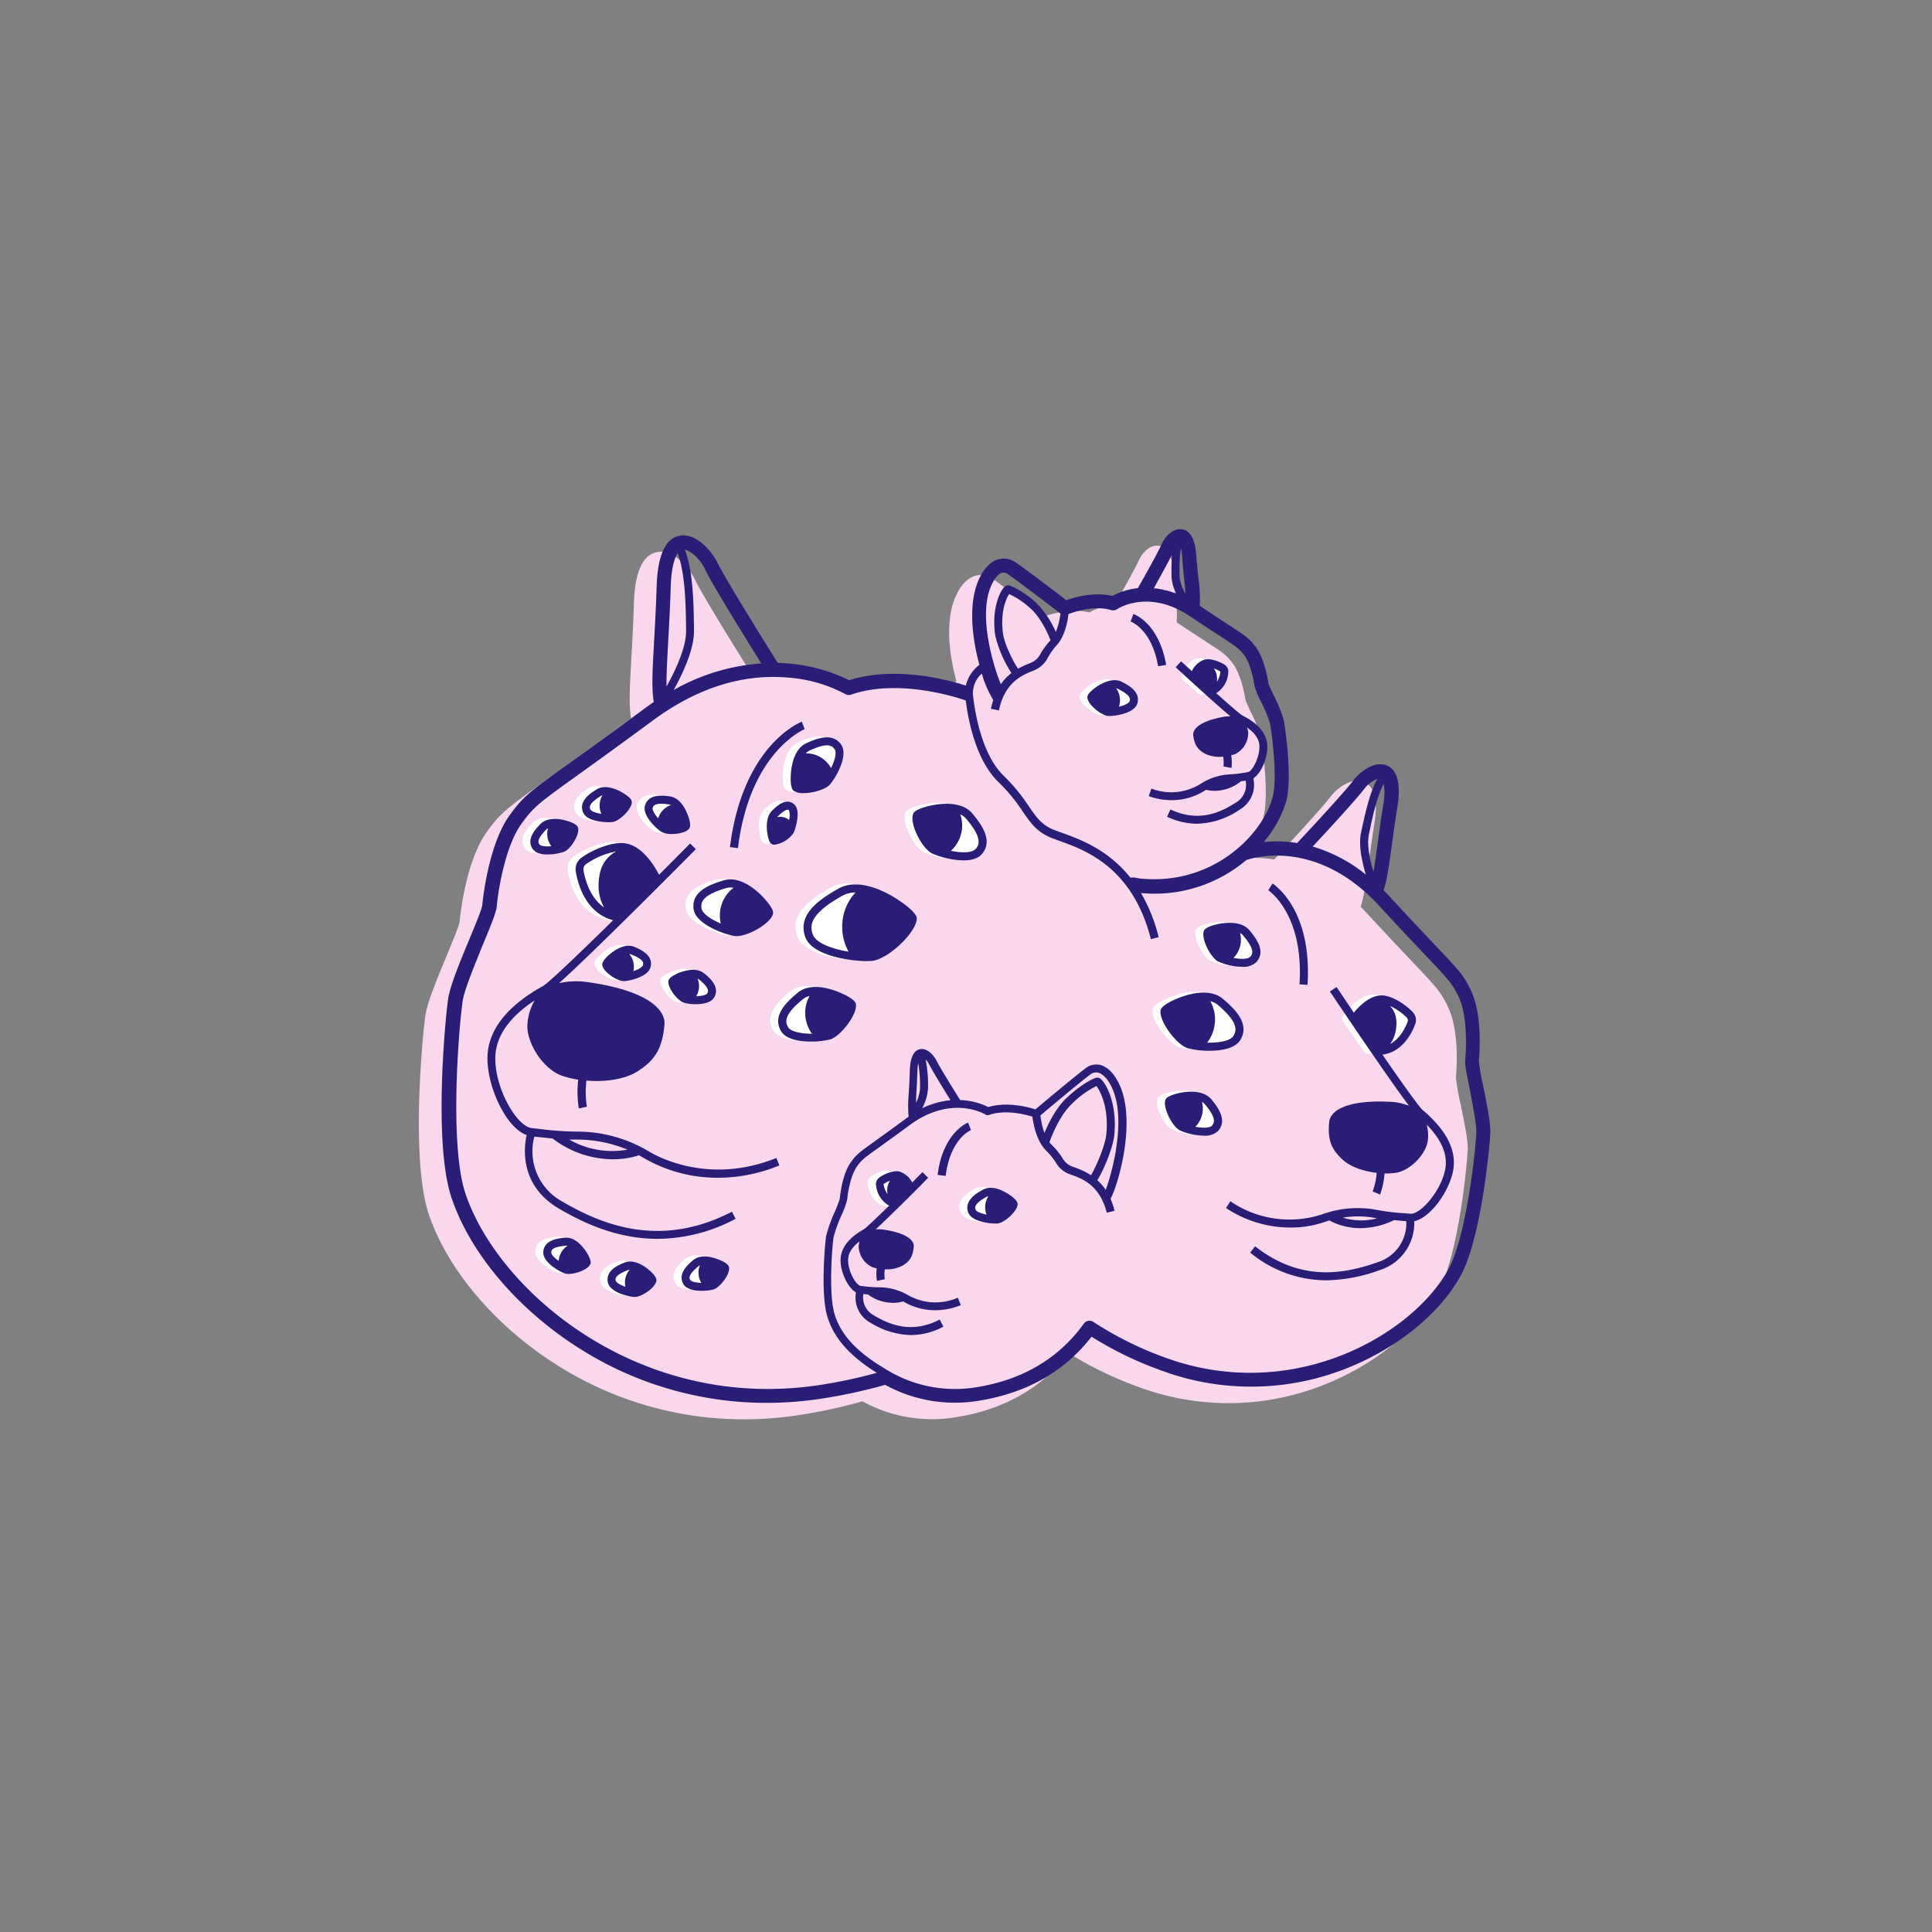 <svg id="Layer_1" data-name="Layer 1" xmlns="http://www.w3.org/2000/svg" viewBox="0 0 481.89 481.89"><rect x="0" y="0" width="481.89" height="481.89" fill="#808080" stroke="none"/><defs><style>.cls-1{fill:#f9d7ed;}.cls-2{fill:#fff;}.cls-3{fill:#2a1d75;}</style></defs><title>Image_generation</title><path class="cls-1" d="M364.28,275.26a54,54,0,0,1-1.14-6.51c.11-1.13,1-11.15-1.85-17.3-1.84-4-2.82-5-9.14-11.69-2.66-2.81-6.31-6.66-11.43-12.21-.45-.48-.9-.94-1.35-1.4.85-2.41,1.32-5.89,2-10.77.38-2.86.82-6.1,1.42-9.86.94-5.8.08-9.32-2.55-10.45-3.08-1.32-6.73,1.5-8.43,3.72-2.38,3.1-11.43,12.85-14,15.59a32,32,0,0,0-8.33-.26,28.1,28.1,0,0,0,5.55-9.94c1.81-6.36-.52-20.25-.54-20.39a33.58,33.58,0,0,0-2.48-6.12c-.54-1.15-1.28-2.74-1.37-3.09-.09-.63-.92-6.28-3.35-9.36-1.57-2-2.33-2.48-6.55-5.22-1.7-1.12-4-2.63-7.24-4.78a33.75,33.75,0,0,0-.32-6.88c-.18-1.7-.37-3.62-.54-5.87-.29-3.85-1.47-6-3.51-6.33-2.22-.38-4.21,1.67-5.13,3.73s-4.87,9.08-5.92,10.93a17.59,17.59,0,0,0-6.38,1.94c-4.56-1.05-9.44.35-11.48,1.07-2.34-1.8-9.28-7.11-12.47-9.33a5.11,5.11,0,0,0-4.35-.9c-2.71.71-4.23,3.56-4.49,4.08-3.36,6.11-2.26,15.36-.35,22.27-1.51,1.3-3.68.18-7.4,1.28-4.24-1.37-12.52-1.1-23.27-1.1-2.12-1.09-11.45-2.08-20.63-2.33-2.28-3.63-11.45-18.27-13.92-23.21-1.62-3.24-5.52-7.72-9.62-6.82-3.49.77-5.37,5.05-5.61,12.72-.15,5.2-.4,9.64-.63,13.57-.39,6.93-.66,11.79-.07,15.17-.82.56-1.64,1.13-2.47,1.74-8.27,6.11-14.14,10.33-18.43,13.4-10.1,7.25-11.65,8.36-15.08,13.13-5.39,7.49-6.74,21.75-6.79,22.35-.09,1-1.85,5.21-3.25,8.6-2.26,5.44-4.82,11.61-5.29,14.87-.73,5.12-3.68,36,.84,49.53,4.6,13.71,16.38,27.68,31.51,37.34a86.92,86.92,0,0,0,47,13.85,91.73,91.73,0,0,0,14-1.09,128.45,128.45,0,0,0,15.66-3.41,36.06,36.06,0,0,0,23.14,4c12-1.85,21.52-7.22,28.34-16a91.23,91.23,0,0,0,17.79,8.57,64.36,64.36,0,0,0,46.05-.76c12.35-4.92,22.87-13.43,28.13-22.77s7.35-32,7.53-35.81C366.16,284.36,365.2,279.73,364.28,275.26Z"/><path class="cls-2" d="M152.72,229.63h-.12c-8.21-1-10.42-9-11-12.45a3.6,3.6,0,0,1,1.4-3.48c1.95-1.45,7.52-4.34,11.37-3.51,5.24,1.13,8.43,8.66,8.56,9a1,1,0,0,1-.22,1.1l-9.29,9.08A1,1,0,0,1,152.72,229.63Z"/><path class="cls-2" d="M214.22,239.51c-4.32,0-13.61-1.39-15.31-5.92h0c-2.06-5.51,3.05-9.25,8.31-12.19,4.54-2.52,10.41.15,13.5,2,1.66,1,6,3.86,6,5.49,0,3.41-7.07,10.14-11.12,10.59A12.78,12.78,0,0,1,214.22,239.51Zm10.52-10.42Z"/><path class="cls-2" d="M341.75,262.88l-.66,0a1,1,0,0,1-.75-.43l-5.44-7.83a1,1,0,0,1,0-1.13c.15-.21,3.57-5.31,7.64-5.4,3-.11,6.68,2.85,7.91,4.19a2.88,2.88,0,0,1,.58,3C350.14,257.58,347.53,262.88,341.75,262.88Z"/><path class="cls-2" d="M299.66,261.85a21.25,21.25,0,0,1-5.41-.64c-2.71-.84-7.26-6.75-6.73-9.49.3-1.56,5-3.26,5.24-3.33,2.54-.9,7.25-2,10.27.5,3.47,2.92,6.71,6.43,4.36,10.28l-.86-.52.86.52C306.12,261.24,302.75,261.85,299.66,261.85Z"/><path class="cls-2" d="M299.57,173.26a1,1,0,0,1-.67-.25L295,169.53a1,1,0,0,1-.28-1.09c.13-.35,1.35-3.51,3.69-4.13,1.74-.46,4.2.67,5.11,1.28a2.05,2.05,0,0,1,.89,1.94c-.38,3.15-2.13,5.29-4.68,5.72Z"/><path class="cls-2" d="M274.73,178.36h-.24c-1.78-.12-5.14-2.86-5.22-4.62,0-1,1.79-2.33,2.57-2.85,1.32-.85,3.85-2.13,6-1.06,1.45.72,4.84,2.42,3.86,5.46h0C280.9,177.69,276.3,178.36,274.73,178.36Z"/><path class="cls-2" d="M222.07,293a1.71,1.71,0,0,0-.61-.25c-1.92-.42-4.11,1.58-4.11,1.58s.3,4.11,3,5.36a4.4,4.4,0,0,1-1-2.83C219.33,294.76,220.15,293.48,222.07,293Z"/><path class="cls-2" d="M221.49,301h-.12c-2.56-.32-4.41-2.37-4.93-5.5a2,2,0,0,1,.79-2c.89-.66,3.3-1.89,5.05-1.51,2.37.51,3.72,3.61,3.87,4a1,1,0,0,1-.22,1.1l-3.74,3.65A1,1,0,0,1,221.49,301Z"/><path class="cls-2" d="M246.25,304.93c-1.79,0-5.92-.53-6.75-2.76h0c-1.12-3,2.19-4.84,3.61-5.63,2.08-1.16,4.66,0,6,.79.81.48,2.7,1.7,2.7,2.73,0,1.77-3.24,4.65-5,4.85Z"/><path class="cls-2" d="M238.34,214.36a20.78,20.78,0,0,1-7.91-1.76c-2.36-1.22-5.57-7.42-4.64-9.86.55-1.42,5.2-2.21,5.4-2.24,2.48-.41,7-.68,9.37,2.16,2.72,3.26,5.12,7,2.31,10.2h0C241.89,214,240.19,214.36,238.34,214.36Z"/><path class="cls-2" d="M307.83,240.91a15.58,15.58,0,0,1-6-1.33c-1.86-1-4.31-5.69-3.56-7.63.43-1.15,3.57-1.72,4.19-1.82,1.9-.32,5.36-.52,7.2,1.69s3.94,5.38,1.71,7.9h0A4.65,4.65,0,0,1,307.83,240.91ZM300,233Z"/><path class="cls-2" d="M298.28,283a15.6,15.6,0,0,1-6-1.32c-1.87-1-4.32-5.69-3.57-7.64.44-1.14,3.58-1.71,4.2-1.82,1.9-.31,5.35-.51,7.2,1.69,2,2.36,3.94,5.39,1.7,7.91h0A4.63,4.63,0,0,1,298.28,283Zm-7.89-7.94Z"/><path class="cls-2" d="M198.46,197.59A4.33,4.33,0,0,1,196,197c-1-.77-.73-4.2-.66-4.88.22-2.07,1-5.74,3.84-7,3.21-1.46,6.76-2.55,8.72.47h0c1.8,2.77-1.6,8.47-2.92,9.9C203.9,196.66,200.83,197.59,198.46,197.59Zm-1-1.92Z"/><path class="cls-2" d="M191.24,210.45a1.69,1.69,0,0,1-.56-.09c-.36-.14-.78-.42-1.15-2.13-.21-1-.78-4.48,1.1-6.3,1.05-1,3.52-3.42,5.56-1.49h0c1.73,1.64.1,6.37-.19,7A7,7,0,0,1,191.24,210.45Z"/><path class="cls-2" d="M200.29,259.55c-2.95,0-6.24-.58-7.43-2.58h0c-2.18-3.65.87-6.9,4.15-9.6,2.86-2.36,7.25-1.26,9.61-.39.19.06,4.61,1.7,4.89,3.19.47,2.57-3.84,8.07-6.39,8.83A19,19,0,0,1,200.29,259.55Zm9.37-8.73Z"/><path class="cls-2" d="M181.83,233.27l-.37,0c-2.34-.28-9.94-2.86-10.44-6.77h0c-.53-4.21,3.57-6,7.65-7.14,3.55-1,7.14,1.75,9,3.48.15.14,3.55,3.41,3.21,4.88C190.27,230.13,184.63,233.27,181.83,233.27Zm7-5.71Z"/><path class="cls-2" d="M139.84,317.51a2.92,2.92,0,0,1-.94-.13c-1.14-.37-5.54-2.74-5.37-5.35.21-3.11,3.88-3.42,5.44-3.55,2.3-.19,4.13,1.87,5,3.11.52.75,1.7,2.58,1.29,3.5C144.67,316.41,141.74,317.51,139.84,317.51Z"/><path class="cls-2" d="M156.38,323.22h0c-1.2,0-6.1-1-6.68-3.59-.69-3,2.74-4.38,4.2-4.95,2.15-.85,4.48.6,5.68,1.53.72.57,2.38,2,2.24,3C161.54,320.89,158.12,323.22,156.38,323.22Zm3.46-3.88Z"/><path class="cls-2" d="M173,321.7c-1.76,0-3.76-.35-4.54-1.65h0c-1.61-2.66,1.22-5,2.43-6,1.78-1.48,4.45-.83,5.88-.32.86.31,2.88,1.14,3.06,2.13.32,1.69-2.25,5-3.9,5.53A11.79,11.79,0,0,1,173,321.7Zm5-5.11Z"/><path class="cls-2" d="M153.63,244.48c-1.73,0-5.16-2.34-5.39-4-.13-1,1.53-2.42,2.25-3,1.2-.94,3.53-2.38,5.69-1.53,1.46.58,4.88,1.93,4.18,5h0c-.59,2.55-5.49,3.55-6.69,3.58Zm-3.45-3.88Z"/><path class="cls-2" d="M171.56,250.23a11.37,11.37,0,0,1-2.88-.33c-1.65-.49-4.23-3.81-3.92-5.5.18-1,2.19-1.83,3.05-2.14,1.43-.53,4.09-1.19,5.88.29,1.21,1,4.05,3.34,2.46,6C175.36,249.87,173.33,250.23,171.56,250.23Zm-5-5.1Z"/><path class="cls-2" d="M134.62,212.89c-1.45,0-2.88-.3-3.61-1.27h0c-1.9-2.55.74-5.23,1.87-6.38,1.67-1.69,4.45-1.31,6-.93.91.23,3,.87,3.34,1.85.5,1.69-1.78,5.35-3.41,6A13,13,0,0,1,134.62,212.89Zm5.85-5.81Z"/><path class="cls-2" d="M149.81,204.85c-1.95,0-5.5-.46-6.35-2.46h0c-1.24-2.93,2-4.91,3.33-5.76,2-1.24,4.64-.2,6,.53.83.43,2.75,1.56,2.8,2.58.08,1.76-3,4.77-4.75,5A6.62,6.62,0,0,1,149.81,204.85Z"/><path class="cls-2" d="M165.62,207.78a5.4,5.4,0,0,1-2.6-.52c-1.05-.63-4.9-4-4.11-6.59h0c.92-3,4.65-2.49,6.25-2.26,2.34.35,3.68,2.82,4.27,4.27.35.87,1.1,3,.47,3.78S167.33,207.78,165.62,207.78Z"/><path class="cls-3" d="M161.61,287.06a34.69,34.69,0,0,0-17.74-4.81,74.78,74.78,0,0,1-9.07-.64l-2.15-.23c-3.76-.39-9.3-10-9.1-17.72.13-5.15,3.42-9.9,9.8-14.13a13.48,13.48,0,0,0-1.78,5.76c-.43,4.44,3.6,11.16,8.51,13a22.5,22.5,0,0,0,4.15,1,25.86,25.86,0,0,0,.15,7.19l2-.43a24,24,0,0,1-.11-6.53c4.46.38,9.5-.2,12.87-2.37,4-2.6,6-5.27,6.59-11.47.41-4.3-5.24-8.69-18.61-10.63a19.74,19.74,0,0,0-7.69.18c8.65-7.73,31.19-30.46,34.13-33.43l-1.43-1.41c-2.39,2.42-5,5.07-7.75,7.8-1.15-2.25-4-6.89-8-7.76-3.85-.83-9.41,2.06-11.36,3.51a3.56,3.56,0,0,0-1.4,3.48c.53,3.16,2.48,10.29,9.31,12.11-8.63,8.49-16.1,15.63-17.53,16.43-9,5-13.65,11-13.81,17.65-.18,7.25,4.56,17.67,9.77,19.5-.7,3.14-1.81,12.6,8.1,18.37C145.62,305.09,154,309,164,309A41.8,41.8,0,0,0,183.48,304l-.92-1.77c-18,9.35-32.65,3.08-42.14-2.44a14.27,14.27,0,0,1-7.14-16.29l1.31.14,3.25.33a24.86,24.86,0,0,0,14.93,5.18,20.27,20.27,0,0,0,6.59-1c.42.23.83.45,1.2.68a36.67,36.67,0,0,0,18.59,4.93,40,40,0,0,0,15.25-3.08l-.76-1.85C176.9,295.59,164,288.54,161.61,287.06Zm-10.93-60.71c-3.56-2.44-4.75-7-5.13-9.26a1.6,1.6,0,0,1,.62-1.55,19.43,19.43,0,0,1,7.52-3.17c-3.05,1.65-4.39,4.51-4.39,8.66A11,11,0,0,0,150.68,226.35ZM142,284.24c.67,0,1.32,0,1.92,0a32.88,32.88,0,0,1,12.59,2.51A21.46,21.46,0,0,1,142,284.24Z"/><path class="cls-3" d="M200.7,181.86,200,180c-.6.24-14.76,6-17.94,31.28l2,.25C187,187.55,200.56,181.92,200.7,181.86Z"/><path class="cls-3" d="M222.69,223.61c-3.09-1.82-9-4.49-13.5-2-5.26,2.94-10.36,6.68-8.3,12.19,1.69,4.53,11,5.92,15.31,5.92a12.45,12.45,0,0,0,1.35-.06c4.06-.45,11.12-7.18,11.12-10.6C228.67,227.47,224.36,224.58,222.69,223.61Zm-19.93,9.52c-.9-2.41-.63-5.26,7.41-9.74a6.66,6.66,0,0,1,3.21-.78,12.46,12.46,0,0,0-3.31,8.58,12.69,12.69,0,0,0,1.58,6.18C207.76,236.73,203.58,235.31,202.76,233.13Z"/><path class="cls-3" d="M354.88,276.9c-.9-.75-5.14-6.71-10.07-13.85,5-.61,7.36-5.39,8.17-7.58a2.86,2.86,0,0,0-.58-3c-1.21-1.33-4.84-4.19-7.81-4.19h-.1c-2.94.07-5.54,2.74-6.81,4.3l-4.31-6.39-1.66,1.11c1.68,2.5,14.35,21.38,19.72,28.5a15,15,0,0,0-5-1c-9.91-.45-14.6,1.93-14.9,5.09-.43,4.55.62,6.75,3.17,9.19,2.07,2,5.49,3.08,8.68,3.46a17.18,17.18,0,0,1-1,4.62l1.84.79a19.06,19.06,0,0,0,1.12-5.27,15.12,15.12,0,0,0,2.87-.17c3.79-.62,7.63-4.91,7.94-8.17a10.45,10.45,0,0,0-.31-3.84c3.68,3.74,5.26,7.41,4.67,10.94-.9,5.4-6.17,11.52-8.73,11.3l-1.57-.14a50.41,50.41,0,0,1-6.61-.79,26,26,0,0,0-13.61,1,26.1,26.1,0,0,1-23.1-3.18l-1.09,1.68a29,29,0,0,0,16,4.87,26,26,0,0,0,8.92-1.5l.84-.28a16.24,16.24,0,0,0,7.84,1.93,19.34,19.34,0,0,0,8.32-2l2.34.21.71.06a10.19,10.19,0,0,1-7.24,10.26c-8.18,2.87-19,5-30.47-4l-1.24,1.56a29.89,29.89,0,0,0,19,6.92,40.28,40.28,0,0,0,13.36-2.56,12.27,12.27,0,0,0,8.57-12.18c4.09-.86,8.87-7.62,9.74-12.86C363.3,286.86,360.74,281.85,354.88,276.9Zm-3.95-23a.89.89,0,0,1,.18.92c-.54,1.45-1.87,4.25-4.37,5.59a7.92,7.92,0,0,0,1.36-3.17c.52-2.68.1-4.77-1.41-6.33A14.71,14.71,0,0,1,350.93,253.85Zm-16.12,49.83a23,23,0,0,1,8.35.1l.28.06A15.61,15.61,0,0,1,334.81,303.68Z"/><path class="cls-3" d="M324.13,245.52l2,.13c1.22-18.81-8.32-25-8.72-25.29l-1.07,1.69C316.42,222.11,325.26,227.89,324.13,245.52Z"/><path class="cls-3" d="M296.22,261.44a20.71,20.71,0,0,0,5.41.65c3.09,0,6.47-.61,7.73-2.68,2.35-3.86-.88-7.36-4.36-10.28-3-2.53-7.73-1.4-10.26-.5-.21.07-4.95,1.77-5.25,3.33C289,254.7,293.51,260.61,296.22,261.44Zm11.43-3.07c-.81,1.33-3.8,1.75-6.56,1.7a9.37,9.37,0,0,0,1.79-4,9.22,9.22,0,0,0-1-6.33,4.48,4.48,0,0,1,1.86.89C308.73,254.88,308.57,256.86,307.65,258.37Z"/><path class="cls-3" d="M311.26,192.6l-.86.13a29.57,29.57,0,0,1-3.55.41,14.66,14.66,0,0,0-7.36,2.36,13.85,13.85,0,0,1-12.3,1.2l-.67,1.88a16.94,16.94,0,0,0,5.68,1,15.43,15.43,0,0,0,8.41-2.44l.23-.14a9.12,9.12,0,0,0,2.15.25,10.5,10.5,0,0,0,6.55-2.38l1.15-.17a5.09,5.09,0,0,1-2.45,5.49c-3.89,2.51-9.26,5-16.3,1.71l-.84,1.81a17.6,17.6,0,0,0,7.49,1.75,19.67,19.67,0,0,0,10.73-3.59,7.13,7.13,0,0,0,3.29-7.73c2.09-1.34,3.68-5.4,3.47-8.34s-2.29-5.37-6.19-7.33c-.56-.3-3.29-2.68-6.53-5.57a6.51,6.51,0,0,0,3-5.14,2,2,0,0,0-.88-1.94c-.92-.61-3.37-1.74-5.12-1.28a5.56,5.56,0,0,0-3.09,2.86c-.95-.86-1.85-1.7-2.67-2.45l-1.36,1.47c1.88,1.73,9.75,9,13.66,12.25a9.52,9.52,0,0,0-2,.18c-5.33,1-7.52,2.89-7.28,4.61.35,2.48,1.19,3.51,2.85,4.48a8.18,8.18,0,0,0,4.62.78,9.59,9.59,0,0,1,.08,2.46l2,.35a11,11,0,0,0-.08-3.14,8.44,8.44,0,0,0,1.07-.34,5.93,5.93,0,0,0,3.18-5.37,5.69,5.69,0,0,0-.3-1.22c1.92,1.34,3,2.84,3.08,4.48C314.28,188.78,312.36,192.43,311.26,192.6Zm-6.86-25.07a5.82,5.82,0,0,1-.89,2.58,3.44,3.44,0,0,0,.05-.85,4.16,4.16,0,0,0-.8-2.52A6.6,6.6,0,0,1,304.4,167.53Z"/><path class="cls-3" d="M288.87,166.18l2-.34c-1.8-10.43-7.91-12.61-8.17-12.7L282,155C282.23,155.11,287.28,157,288.87,166.18Z"/><path class="cls-3" d="M276.46,178.59h.25c1.56,0,6.16-.66,6.94-3.07,1-3-2.41-4.74-3.86-5.46-2.13-1.07-4.65.21-6,1.06-.79.52-2.62,1.82-2.58,2.85C271.32,175.73,274.69,178.47,276.46,178.59Zm5.29-3.69c-.17.53-1.38,1.06-2.66,1.38a5.07,5.07,0,0,0,.26-1.84,5.18,5.18,0,0,0-.94-2.75,1.66,1.66,0,0,1,.49.16C282.2,173.5,281.91,174.41,281.75,174.9Z"/><path class="cls-3" d="M226.56,323.08a14.58,14.58,0,0,0-7.46-2,29.21,29.21,0,0,1-3.57-.25l-.86-.09c-1.11-.12-3.2-3.67-3.12-6.51,0-1.65,1-3.19,2.86-4.62a6.91,6.91,0,0,0-.24,1.24,5.91,5.91,0,0,0,3.42,5.21,8.79,8.79,0,0,0,1.08.3,10.79,10.79,0,0,0,.07,3.13l1.95-.43a8.9,8.9,0,0,1,0-2.47,8.15,8.15,0,0,0,4.57-1c1.62-1,2.42-2.12,2.65-4.61.17-1.73-2.11-3.49-7.48-4.27a9.68,9.68,0,0,0-2-.09c3.75-3.45,11.29-11,13.08-12.86l-1.42-1.4-2.55,2.57a5.56,5.56,0,0,0-3.22-2.72c-1.76-.37-4.17.85-5,1.51a2,2,0,0,0-.8,2,6.5,6.5,0,0,0,3.26,5c-3.1,3-5.73,5.54-6.27,5.87-3.81,2.13-5.78,4.69-5.85,7.6s1.7,6.93,3.84,8.17a7.13,7.13,0,0,0,3.64,7.58A20.15,20.15,0,0,0,227.19,333a17.45,17.45,0,0,0,8.12-2.1l-.92-1.77c-6.88,3.57-12.36,1.36-16.36-1a5.14,5.14,0,0,1-2.69-5.38l1.15.12a10.56,10.56,0,0,0,6.2,2.09,9.17,9.17,0,0,0,2.58-.36l.24.14a15.41,15.41,0,0,0,7.79,2.07,16.72,16.72,0,0,0,6.35-1.28l-.75-1.85A13.84,13.84,0,0,1,226.56,323.08ZM222,294.49a4.22,4.22,0,0,0-.7,2.56,4.28,4.28,0,0,0,.08.81,5.89,5.89,0,0,1-1-2.53A7.39,7.39,0,0,1,222,294.49Z"/><path class="cls-3" d="M370,271.15a56.1,56.1,0,0,1-1.14-6.51c.11-1.12,1-11.15-1.84-17.3-1.85-4-2.82-5-9.15-11.68-2.66-2.81-6.31-6.66-11.43-12.21-.44-.49-.89-.95-1.34-1.4.85-2.41,1.32-5.9,2-10.78.39-2.85.82-6.09,1.43-9.86.93-5.8.07-9.32-2.56-10.45-3.08-1.32-6.73,1.5-8.43,3.73-2.37,3.1-11.42,12.84-14,15.58a32.41,32.41,0,0,0-8.32-.26,28.22,28.22,0,0,0,5.54-9.94c1.82-6.36-.52-20.25-.54-20.38a32.1,32.1,0,0,0-2.47-6.12c-.55-1.16-1.29-2.74-1.38-3.1-.08-.63-.92-6.28-3.35-9.36-1.57-2-2.33-2.48-6.54-5.22-1.7-1.11-4-2.62-7.24-4.78a33.93,33.93,0,0,0-.33-6.88c-.17-1.7-.37-3.62-.54-5.87-.29-3.84-1.47-6-3.51-6.33-2.2-.37-4.21,1.67-5.12,3.73s-4.87,9.08-5.92,10.93a17.82,17.82,0,0,0-6.39,1.95c-4.56-1.06-9.43.34-11.48,1.06-2.34-1.8-9.28-7.11-12.47-9.32a5.15,5.15,0,0,0-4.35-.91c-2.7.71-4.23,3.56-4.49,4.08-3.35,6.11-2.25,15.36-.35,22.27A9.16,9.16,0,0,0,240.9,171c-4.25-1.37-17.5-5-29.11-1.34A42.1,42.1,0,0,0,194,165.36c-2.28-3.63-12.51-20-15-24.9-1.62-3.23-5.52-7.7-9.61-6.81-3.49.76-5.38,5-5.61,12.72-.16,5.19-.41,9.64-.63,13.56-.39,6.93-.67,11.79-.08,15.18q-1.23.82-2.46,1.74c-8.28,6.1-14.15,10.32-18.43,13.39-10.1,7.25-11.65,8.37-15.09,13.14-5.39,7.48-6.74,21.74-6.79,22.34-.09,1-1.84,5.21-3.25,8.6-2.26,5.44-4.82,11.61-5.28,14.87-.73,5.12-3.69,36,.84,49.53,4.59,13.72,16.37,27.68,31.51,37.35a87,87,0,0,0,47,13.84,90.35,90.35,0,0,0,14-1.09,127.64,127.64,0,0,0,15.66-3.41,36.05,36.05,0,0,0,23.14,4c12-1.86,21.52-7.23,28.34-16a89.92,89.92,0,0,0,17.8,8.57,64.29,64.29,0,0,0,46-.76c12.36-4.91,22.87-13.43,28.13-22.77,5.18-9.19,7.35-32,7.53-35.81C371.84,280.25,370.89,275.62,370,271.15Zm-25-70.29c-.61,3.8-1.05,7.07-1.44,9.95-.34,2.54-.64,4.78-1,6.61-.81-2.76-1.68-6.57-1.13-9.23l.08-.4c.8-3.85,1.85-8.9,3.63-12.34A15.58,15.58,0,0,1,345,200.86Zm-4.75-4.05a7.81,7.81,0,0,1,3.29-2.55c-2,3.67-3.07,8.85-4,13.13l-.08.4c-.66,3.16.32,7.36,1.22,10.36a38.15,38.15,0,0,0-13.27-7C331,207.31,338.09,199.63,340.25,196.81ZM295.7,148.12a10.48,10.48,0,0,1-1.47-4.11,40.88,40.88,0,0,1,.32-7.34,12.43,12.43,0,0,1,.28,2c.17,2.29.37,4.24.55,6C295.51,145.87,295.63,147.08,295.7,148.12Zm-3.36-9.81a55.22,55.22,0,0,0-.11,5.76,10.17,10.17,0,0,0,1.18,4,21.37,21.37,0,0,0-5.61-1.35C289.14,144.28,291.22,140.54,292.34,138.31Zm-44.67,6.9a.41.41,0,0,0,.05-.09c.2-.4,1.15-2,2.25-2.26a1.63,1.63,0,0,1,1.46.39c3.63,2.52,12.55,9.38,13.07,9.78a17.3,17.3,0,0,1-1.16,4.6,23,23,0,0,0-5.22-7.59c-3.74-3.18-6-3.87-6.41-4a1.19,1.19,0,0,0-1.13.33c-1.14,1-3.31,5.5-2.35,12.07a29.17,29.17,0,0,0,4.06,9.42,12.39,12.39,0,0,0-2.65,2.81C247.65,165.86,243.63,152.51,247.67,145.21Zm6.27,21.58c-1-1.31-3.36-6-3.74-8.61-.8-5.52.82-9,1.5-10a19.87,19.87,0,0,1,5.12,3.39c3,2.52,4.93,7.4,5.21,8.12a19.65,19.65,0,0,0-2.42,3.23,4.79,4.79,0,0,1-2.19,2.27l-.71.3A23.4,23.4,0,0,0,253.94,166.79ZM244.88,168a27,27,0,0,0,2.87,6.61,22.07,22.07,0,0,0-.59,2.18l2,.4c1.44-7,5.77-8.76,8.35-9.82l.77-.32a6.65,6.65,0,0,0,3.07-3A17.05,17.05,0,0,1,263.5,161c2.06-2.17,2.76-5.79,3-7.83,1-.4,6.29-2.31,10.65-1a1.76,1.76,0,0,0,1.48-.23c.32-.21,7.93-5.11,18.23,1.8,3.44,2.31,5.89,3.9,7.67,5.06,4.18,2.72,4.52,3,5.71,4.47,1.51,1.9,2.38,5.84,2.63,7.66a18,18,0,0,0,1.67,4.1,36.1,36.1,0,0,1,2.2,5.29c.53,2.77,2,14.06.62,18.77-2.64,9.25-15.05,22-33.3,20l-.52-.1a4,4,0,0,0-1.6-.08c-5.63-7.08-12.65-9.6-17.11-11.2-.68-.24-1.3-.46-1.84-.68-3.15-1.23-4.43-3.1-6.38-5.93a45,45,0,0,0-6.24-7.58c-6.39-6.15-7.62-19.45-7.71-20.5A6.67,6.67,0,0,1,244.88,168Zm-69-25.94c2.27,4.56,10.52,17.82,14,23.42a51.52,51.52,0,0,0-21.84,6.62c2-3.61,5.14-10,5.06-14.88v-.55c-.09-6.33-.21-14.1-2.28-19.55C172.42,137.4,174.63,139.5,175.89,142Zm-9.23,18.11c.23-3.95.48-8.42.64-13.66.13-4.6.88-7.25,1.75-8.51,1.89,5.15,2,12.91,2.09,18.7v.55c.07,4.47-3,10.57-4.88,14C166.2,168.38,166.41,164.68,166.66,160.13ZM368.23,282.55c-.25,5.23-2.57,26.24-7.08,34.26-9.24,16.39-38.68,33.13-70,22a86.43,86.43,0,0,1-18.38-9.06,1.74,1.74,0,0,0-2.43.4c-6.31,8.74-15.4,14.09-27,15.89a32.65,32.65,0,0,1-20.78-3.58c-5.95-3.4-12.24-7.65-14.39-14.65-1.52-5-.64-16.62-.27-19.16a34.35,34.35,0,0,1,2-5.56,20.08,20.08,0,0,0,1.43-4c.17-1.89.89-6,2.41-8.14,1.22-1.69,1.64-2,5.68-4.89,1.72-1.24,4.09-2.93,7.42-5.39,10.42-7.7,18.62-2.87,19-2.66a1,1,0,0,0,.86.09c4.12-1.43,9.14-.1,10.81.42.21,1.69,1,6.12,3.46,8.51a16.48,16.48,0,0,1,2.32,2.83,6.59,6.59,0,0,0,3.21,2.9l.78.28c2.63.95,7,2.52,8.78,9.44L278,302a19.25,19.25,0,0,0-1-3c2.1-3.86,6.95-21,1.47-29.87-.07-.12-1.64-3-4.2-3.54a4.39,4.39,0,0,0-3.69,1c-3.18,2.44-10.47,8.56-12.32,10.12-1.73-.56-7-2-11.76-.58a16.86,16.86,0,0,0-7-1.74c-1.1-1.75-4.94-7.89-5.89-9.79-.69-1.39-2.38-3.3-4.19-2.9-1.56.34-2.39,2.16-2.49,5.39-.06,2.09-.16,3.87-.25,5.45a33.19,33.19,0,0,0-.05,6l-.86.61c-3.32,2.45-5.68,4.14-7.4,5.38-4.09,2.94-4.72,3.39-6.13,5.34-2.18,3-2.73,8.52-2.78,9.13a30.77,30.77,0,0,1-1.29,3.37,33.55,33.55,0,0,0-2.14,6.05c-.23,1.61-1.41,14.3.34,20,1.91,6.25,6.79,10.52,12.32,14a123.7,123.7,0,0,1-14,3c-45.05,7-80.4-23.25-88.61-47.75-4-12-1.7-40.84-.69-47.93.4-2.82,3-9,5-14,2.15-5.17,3.37-8.17,3.51-9.62.43-4.78,2.27-15.24,6.14-20.62,3.1-4.3,4.38-5.22,14.29-12.33,4.29-3.08,10.17-7.31,18.46-13.43,11.07-8.17,22.5-11.78,34-10.71a35.4,35.4,0,0,1,14,4.07,1.78,1.78,0,0,0,1.49.16c11.86-4.11,26.59.75,28.61,1.45.47,4,2.26,14.69,8.18,20.39a42.39,42.39,0,0,1,6,7.28c2,2.9,3.58,5.2,7.3,6.65.56.22,1.2.45,1.89.7,6.38,2.29,18.24,6.54,22.8,24.52l1.94-.5a41.66,41.66,0,0,0-4.4-11c1.12.1,2.24.16,3.32.16a35.34,35.34,0,0,0,22.92-8.38c1.38-.49,17.41-5.68,33.11,11.35,5.14,5.57,8.79,9.43,11.46,12.24,6.25,6.6,6.9,7.29,8.51,10.75,2,4.32,1.88,12,1.54,15.48-.12,1.14.33,3.38,1.19,7.57C367.33,275.72,368.32,280.52,368.23,282.55ZM231.48,271.16a31.93,31.93,0,0,0-.61-6.9,4.47,4.47,0,0,1,.85,1.17c.86,1.72,3.83,6.52,5.36,9a20.7,20.7,0,0,0-7.08,2,12,12,0,0,0,1.48-5.05Zm-2.91,1.43c.09-1.59.19-3.39.26-5.5a11.05,11.05,0,0,1,.2-1.95,34.45,34.45,0,0,1,.45,6.05v.22a9.32,9.32,0,0,1-1,3.64Q228.5,273.93,228.57,272.59Zm45.13,21.78c1.52-2.37,3.92-8.08,4.23-11.24.78-7.76-2-12.88-3.38-14a1.23,1.23,0,0,0-1.18-.3c-.29.09-3,1-7.31,5-2.68,2.5-4.56,6.36-5.55,8.77a19.49,19.49,0,0,1-1-4.39c1.78-1.5,9.1-7.66,12.27-10.08a2.46,2.46,0,0,1,2.06-.6c1.36.29,2.52,1.93,2.88,2.59,4.66,7.58.82,22-.93,26.68A12.49,12.49,0,0,0,273.7,294.37Zm2.24-11.44c-.29,2.92-2.63,8.25-3.82,10.21a18.45,18.45,0,0,0-4.19-2c-.26-.09-.51-.18-.72-.27a4.75,4.75,0,0,1-2.29-2.16,18.78,18.78,0,0,0-2.58-3.14,5.37,5.37,0,0,1-.58-.67c.55-1.55,2.56-6.74,5.66-9.63a22.84,22.84,0,0,1,6.08-4.39C274.32,272,276.62,276.1,275.94,282.93Z"/><path class="cls-3" d="M241.45,280c-.26.1-6.27,2.55-7.59,13.05l2,.25c1.17-9.24,6.13-11.36,6.34-11.44Z"/><path class="cls-3" d="M251.1,297.57c-1.35-.79-3.93-2-6-.79-1.41.79-4.72,2.63-3.61,5.63h0c.84,2.23,5,2.76,6.75,2.76l.58,0c1.77-.2,5-3.08,5-4.85C253.8,299.27,251.91,298.05,251.1,297.57Zm-7.75,4.14c-.18-.49-.52-1.39,2.71-3.19a2,2,0,0,1,.48-.17,5.09,5.09,0,0,0-.82,2.79,5.21,5.21,0,0,0,.34,1.82C244.77,302.69,243.54,302.23,243.35,301.71Z"/><path class="cls-3" d="M233.15,200.74c-.19,0-4.84.82-5.38,2.24-1,2.5,2.22,8.6,4.64,9.85a20.56,20.56,0,0,0,7.9,1.77c1.85,0,3.55-.39,4.53-1.5,2.81-3.18.41-6.94-2.31-10.2C240.16,200.06,235.64,200.33,233.15,200.74Zm10.19,11c-.94,1.06-3.68,1-6.15.47A8.84,8.84,0,0,0,239.4,209a8.55,8.55,0,0,0,.13-5.85,3.91,3.91,0,0,1,1.46,1.06C244.86,208.81,244.41,210.57,243.34,211.78Z"/><path class="cls-3" d="M303.82,239.82a15.58,15.58,0,0,0,6,1.33,4.65,4.65,0,0,0,3.56-1.19c2.22-2.51.38-5.4-1.71-7.9-1.84-2.21-5.29-2-7.19-1.7-.62.11-3.76.68-4.2,1.83C299.51,234.13,302,238.86,303.82,239.82Zm8-1.18c-.57.65-2.42.61-4.16.3a6.48,6.48,0,0,0,1.64-6.22,2.49,2.49,0,0,1,.78.62C312.86,236.63,312.58,237.83,311.86,238.64Z"/><path class="cls-3" d="M294.9,272.48c-.63.11-3.76.68-4.2,1.82-.74,1.95,1.7,6.67,3.57,7.64a15.6,15.6,0,0,0,6,1.32,4.7,4.7,0,0,0,3.56-1.18c2.23-2.52.26-5.55-1.71-7.91C300.25,272,296.8,272.17,294.9,272.48Zm7.41,8.28c-.58.65-2.42.61-4.16.29a6.64,6.64,0,0,0,1.43-2.21,6.38,6.38,0,0,0,.21-4,2.76,2.76,0,0,1,.77.62C303.31,278.74,303,279.94,302.31,280.76Z"/><path class="cls-3" d="M197.32,192.39c-.08.68-.38,4.1.66,4.86a4.19,4.19,0,0,0,2.45.58c2.37,0,5.44-.93,6.52-2.1,1.33-1.43,4.73-7.13,2.92-9.9h0c-2-3-5.51-1.93-8.72-.47C198.32,186.64,197.53,190.31,197.32,192.39Zm4.66-5.21c4.33-2,5.55-1.29,6.22-.26.55.85,0,2.85-.92,4.64a7.1,7.1,0,0,0-2-2.27,6.94,6.94,0,0,0-4.29-1.38A2.86,2.86,0,0,1,202,187.18Z"/><path class="cls-3" d="M192.61,202.17c-1.88,1.82-1.32,5.27-1.11,6.29.37,1.72.79,2,1.16,2.14a1.59,1.59,0,0,0,.55.09,7,7,0,0,0,4.76-3c.29-.61,1.93-5.34.19-7C196.13,198.75,193.66,201.14,192.61,202.17Zm4.2,2.36a3.38,3.38,0,0,0-1-.59,3.48,3.48,0,0,0-1.94-.12,1.77,1.77,0,0,1,.16-.22c1.37-1.33,2.05-1.63,2.41-1.63a.47.47,0,0,1,.37.16A4.17,4.17,0,0,1,196.81,204.53Z"/><path class="cls-3" d="M208.59,247.21c-2.37-.86-6.75-2-9.61.4-3.27,2.7-6.33,5.95-4.15,9.6,1.2,2,4.49,2.58,7.44,2.58a19.06,19.06,0,0,0,4.83-.55c2.54-.76,6.85-6.26,6.38-8.83C213.21,248.92,208.78,247.28,208.59,247.21Zm-12,9c-.83-1.38-1-3.19,3.7-7a4,4,0,0,1,1.64-.78,8.56,8.56,0,0,0-.95,5.78,8.8,8.8,0,0,0,1.57,3.64C200,257.81,197.27,257.4,196.55,256.18Z"/><path class="cls-3" d="M173,226.72c.5,3.92,8.09,6.49,10.43,6.77l.38,0c2.8,0,8.43-3.14,9-5.57.35-1.47-3.06-4.74-3.2-4.88-1.82-1.73-5.41-4.49-9-3.48C176.56,220.75,172.46,222.51,173,226.72Zm8.19-5.22a4,4,0,0,1,1-.14,4.3,4.3,0,0,1,.78.08,8.55,8.55,0,0,0-3.19,4.92,8.83,8.83,0,0,0,0,4c-2.32-1-4.64-2.45-4.82-3.85C174.78,224.87,175.39,223.16,181.19,221.5Z"/><path class="cls-3" d="M140.94,308.72c-1.56.13-5.22.44-5.43,3.55h0c-.18,2.61,4.22,5,5.37,5.35a2.92,2.92,0,0,0,.94.13c1.89,0,4.82-1.1,5.42-2.42.41-.92-.76-2.76-1.29-3.5C145.07,310.59,143.27,308.52,140.94,308.72Zm-3.44,3.68c0-.49.1-1.39,3.61-1.68a1.5,1.5,0,0,1,.47,0,4.84,4.84,0,0,0-1.8,2.08,5,5,0,0,0-.42,1.7C138.34,313.8,137.47,312.93,137.5,312.4Z"/><path class="cls-3" d="M161.5,316.45c-1.2-.93-3.52-2.38-5.68-1.54-1.46.58-4.88,1.93-4.19,5,.58,2.55,5.48,3.56,6.68,3.59h0c1.74,0,5.17-2.33,5.4-4C163.88,318.43,162.22,317,161.5,316.45Zm-7.92,3h0c-.11-.47-.31-1.35,3-2.64a1.89,1.89,0,0,1,.47-.11,4.86,4.86,0,0,0-1.13,2.52,5.09,5.09,0,0,0,.08,1.75C154.79,320.53,153.7,319.94,153.58,319.42Z"/><path class="cls-3" d="M178.79,314c-1.43-.52-4.1-1.17-5.89.31-1.21,1-4,3.36-2.43,6,.78,1.3,2.78,1.65,4.55,1.65a12.12,12.12,0,0,0,2.92-.33c1.65-.5,4.22-3.84,3.9-5.53C181.66,315.09,179.65,314.27,178.79,314Zm-6.61,5.3c-.25-.42-.71-1.19,2-3.45a1.54,1.54,0,0,1,.39-.23,4.84,4.84,0,0,0-.26,2.74,4.93,4.93,0,0,0,.62,1.63C173.68,319.93,172.46,319.71,172.18,319.26Z"/><path class="cls-3" d="M152.46,237.71c-.72.56-2.38,2-2.24,3,.22,1.69,3.65,4,5.39,4h0c1.2,0,6.1-1,6.68-3.58h0c.7-3-2.72-4.38-4.18-5C156,235.33,153.66,236.77,152.46,237.71Zm7.92,3h0c-.11.52-1.21,1.11-2.39,1.52a5.1,5.1,0,0,0,.08-1.75,4.85,4.85,0,0,0-1.12-2.52,1.4,1.4,0,0,1,.46.1C160.7,239.34,160.49,240.22,160.38,240.69Z"/><path class="cls-3" d="M169.79,242.49c-.86.31-2.88,1.15-3.06,2.15-.31,1.69,2.28,5,3.93,5.5a11.21,11.21,0,0,0,2.87.33c1.78,0,3.8-.36,4.59-1.67,1.59-2.68-1.24-5-2.46-6C173.88,241.32,171.22,242,169.79,242.49Zm6.61,5.28c-.27.45-1.49.67-2.74.7a4.88,4.88,0,0,0,.34-4.37,1.38,1.38,0,0,1,.39.23C177.12,246.57,176.65,247.35,176.4,247.77Z"/><path class="cls-3" d="M133,211.86c.72,1,2.15,1.27,3.6,1.27a12.89,12.89,0,0,0,4.15-.7c1.63-.68,3.91-4.34,3.42-6-.29-1-2.43-1.62-3.34-1.85-1.51-.38-4.3-.76-6,.93-1.13,1.14-3.78,3.83-1.87,6.38Zm3.29-5a1.73,1.73,0,0,1,.41-.3,5,5,0,0,0,0,2.88,5.32,5.32,0,0,0,.82,1.63c-1.3.11-2.59,0-2.92-.43h0C134.28,210.25,133.71,209.49,136.28,206.88Z"/><path class="cls-3" d="M151.78,205.08a6.87,6.87,0,0,0,1.05-.06c1.74-.27,4.83-3.28,4.75-5,0-1-2-2.14-2.79-2.58-1.39-.73-4-1.77-6-.53-1.37.85-4.58,2.83-3.34,5.75C146.29,204.63,149.83,205.08,151.78,205.08Zm-2-6.51a2.2,2.2,0,0,1,.47-.19,5.1,5.1,0,0,0-.69,2.79A5.27,5.27,0,0,0,150,203c-1.28-.21-2.52-.61-2.74-1.12S146.7,200.5,149.82,198.57Z"/><path class="cls-3" d="M165,207.5a5.33,5.33,0,0,0,2.59.52c1.71,0,3.62-.45,4.29-1.32s-.13-2.92-.48-3.78c-.59-1.45-1.92-3.93-4.27-4.27-1.6-.23-5.32-.78-6.25,2.26C160.1,203.47,163.94,206.87,165,207.5Zm-2.21-6c.15-.48.43-1.39,4.05-.86a1.82,1.82,0,0,1,.5.16,5,5,0,0,0-3.17,3.32C163.31,203.13,162.63,202,162.79,201.49Z"/></svg>